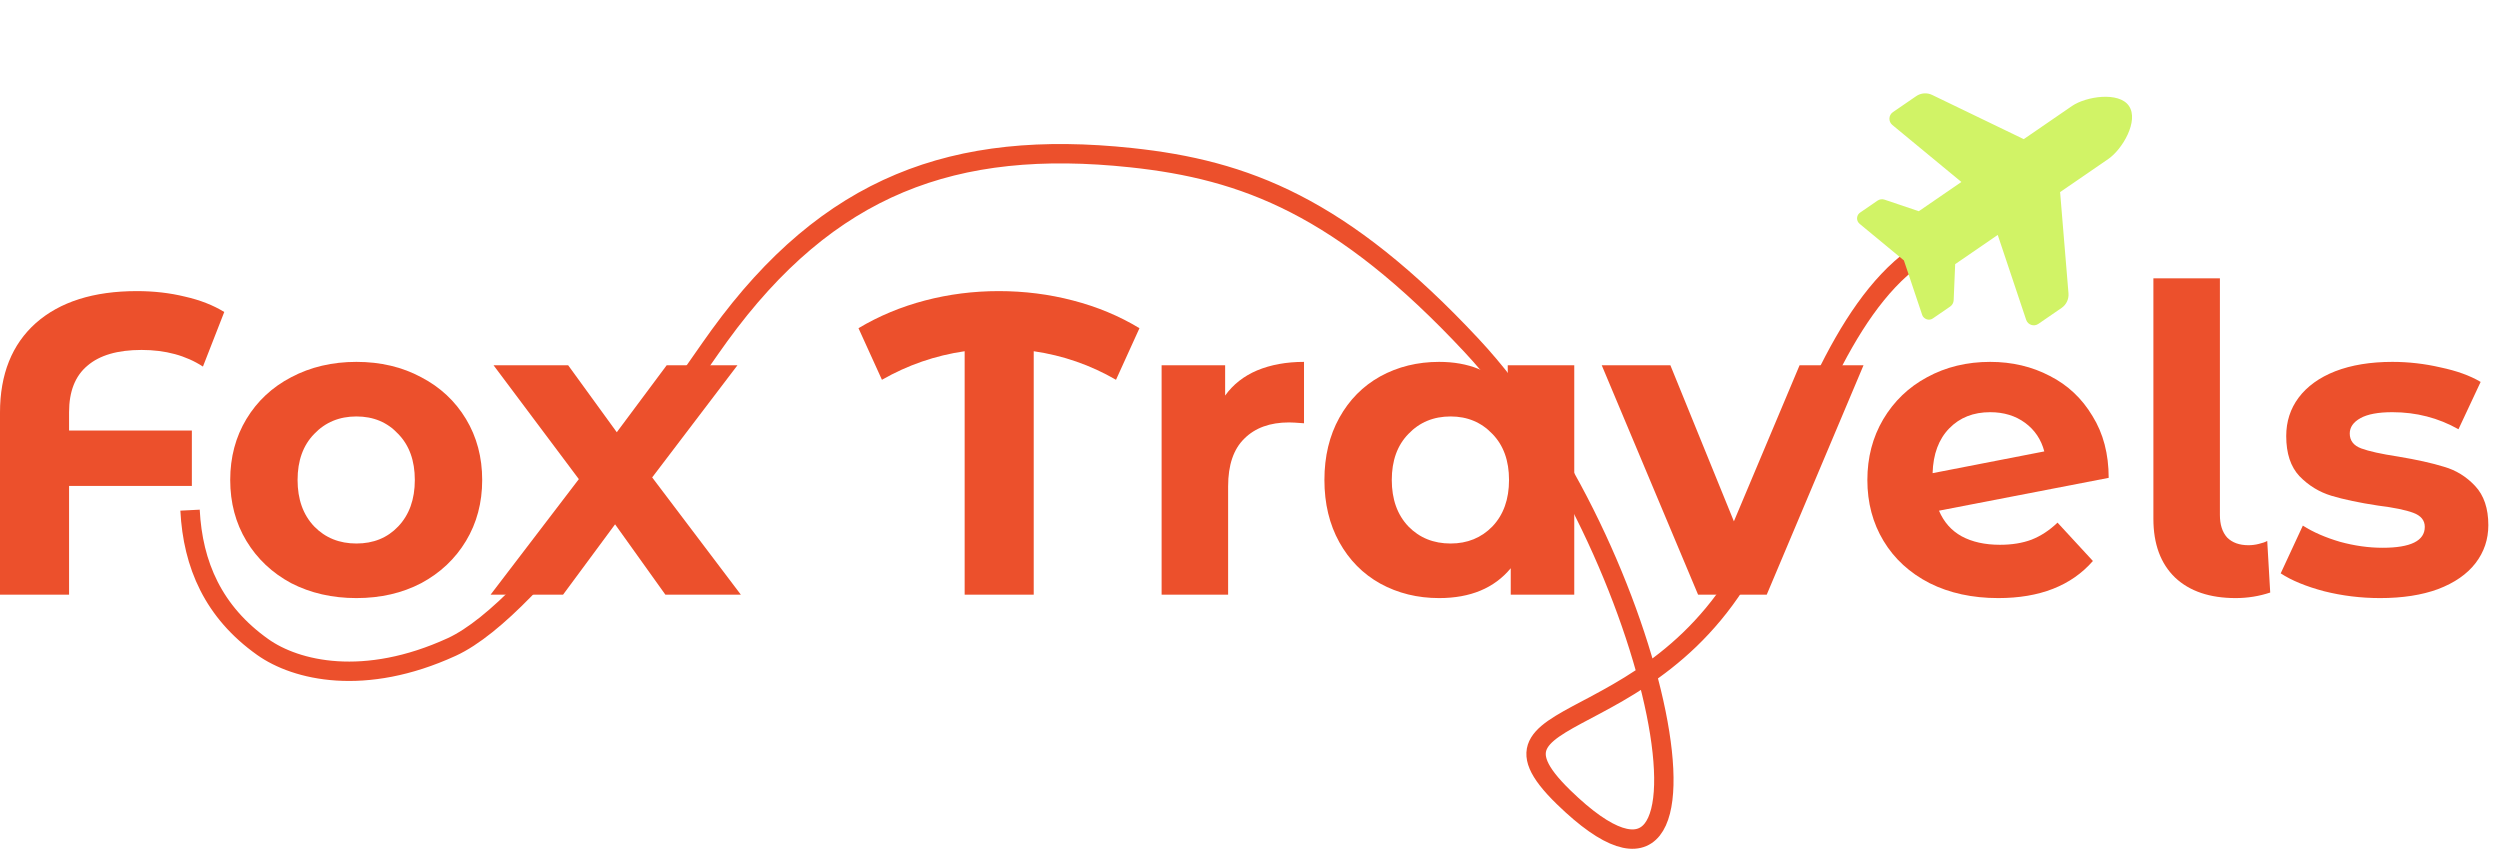 <svg width="129" height="44" viewBox="0 0 129 44" fill="none" xmlns="http://www.w3.org/2000/svg">
  <path
    d="M9.806 26.324C9.95 29.143 11.01 31.579 13.556 33.386C15.28 34.61 18.806 35.448 23.306 33.386C27.806 31.323 34.99 20.256 37.118 17.324C42.743 9.574 49.227 7.163 58.368 8.136C64.243 8.762 69.226 10.643 75.931 17.824C85.618 28.198 90.056 50.261 80.681 41.136C75.197 35.798 87.056 38.761 91.556 26.011C93.624 20.151 96.181 14.136 100.181 12.511"
    stroke="#EC502C" class="logo-animation-1"></path>
  <path
    d="M106.913 5.471C107.643 4.97 109.338 4.716 109.851 5.463C110.379 6.232 109.519 7.701 108.789 8.203L106.301 9.912L106.734 15.139C106.758 15.434 106.623 15.721 106.377 15.89L105.178 16.714C104.951 16.869 104.638 16.764 104.55 16.504L103.083 12.122L100.887 13.63L100.809 15.493C100.803 15.623 100.737 15.743 100.63 15.817L99.734 16.432C99.569 16.546 99.342 16.503 99.216 16.32C99.21 16.311 99.195 16.281 99.184 16.248L98.241 13.437L95.956 11.549C95.929 11.526 95.906 11.501 95.887 11.473C95.775 11.309 95.816 11.082 95.982 10.969L96.877 10.354C96.985 10.28 97.121 10.261 97.244 10.303L99.01 10.899L101.207 9.39L97.644 6.448C97.432 6.272 97.447 5.942 97.673 5.787L98.873 4.963C99.118 4.794 99.434 4.77 99.702 4.9L104.425 7.18L106.913 5.471Z"
    fill="#D1F366" class="logo-animation-2"></path>
  <path
    d="M7.304 18.057C6.072 18.057 5.141 18.328 4.51 18.871C3.879 19.399 3.564 20.198 3.564 21.269V22.215H9.9V25.075H3.564V30.685H0V21.291C0 19.311 0.616 17.771 1.848 16.671C3.095 15.571 4.833 15.021 7.062 15.021C7.942 15.021 8.771 15.116 9.548 15.307C10.325 15.483 11 15.747 11.572 16.099L10.472 18.915C9.592 18.343 8.536 18.057 7.304 18.057Z"
    fill="#EC502C" class="logo-animation-3"></path>
  <path
    d="M18.391 30.861C17.145 30.861 16.023 30.604 15.025 30.091C14.043 29.563 13.273 28.837 12.715 27.913C12.158 26.989 11.879 25.94 11.879 24.767C11.879 23.593 12.158 22.545 12.715 21.621C13.273 20.697 14.043 19.978 15.025 19.465C16.023 18.937 17.145 18.673 18.391 18.673C19.638 18.673 20.753 18.937 21.735 19.465C22.718 19.978 23.488 20.697 24.045 21.621C24.602 22.545 24.881 23.593 24.881 24.767C24.881 25.94 24.602 26.989 24.045 27.913C23.488 28.837 22.718 29.563 21.735 30.091C20.753 30.604 19.638 30.861 18.391 30.861ZM18.391 28.045C19.271 28.045 19.99 27.752 20.547 27.165C21.119 26.564 21.405 25.764 21.405 24.767C21.405 23.77 21.119 22.977 20.547 22.391C19.99 21.79 19.271 21.489 18.391 21.489C17.511 21.489 16.785 21.79 16.213 22.391C15.641 22.977 15.355 23.77 15.355 24.767C15.355 25.764 15.641 26.564 16.213 27.165C16.785 27.752 17.511 28.045 18.391 28.045Z"
    fill="#EC502C" class="logo-animation-4"></path>
  <path
    d="M34.334 30.685L31.738 27.055L29.054 30.685H25.314L29.868 24.723L25.468 18.849H29.318L31.826 22.303L34.4 18.849H38.052L33.652 24.635L38.228 30.685H34.334Z"
    fill="#EC502C" class="logo-animation-5"></path>
  <path
    d="M57.586 19.597C56.266 18.834 54.851 18.343 53.34 18.123V30.685H49.776V18.123C48.266 18.343 46.843 18.834 45.508 19.597L44.298 16.935C45.354 16.304 46.498 15.828 47.73 15.505C48.962 15.182 50.231 15.021 51.536 15.021C52.856 15.021 54.132 15.182 55.364 15.505C56.611 15.828 57.755 16.304 58.796 16.935L57.586 19.597Z"
    fill="#EC502C" class="logo-animation-6"></path>
  <path
    d="M63.217 20.411C63.627 19.839 64.177 19.406 64.867 19.113C65.571 18.82 66.377 18.673 67.287 18.673V21.841C66.906 21.811 66.649 21.797 66.517 21.797C65.534 21.797 64.764 22.076 64.207 22.633C63.65 23.175 63.371 23.997 63.371 25.097V30.685H59.939V18.849H63.217V20.411Z"
    fill="#EC502C" class="logo-animation-7"></path>
  <path
    d="M81.232 18.849V30.685H77.954V29.321C77.103 30.348 75.871 30.861 74.258 30.861C73.143 30.861 72.131 30.611 71.222 30.113C70.327 29.614 69.623 28.903 69.11 27.979C68.597 27.055 68.34 25.984 68.34 24.767C68.34 23.549 68.597 22.479 69.11 21.555C69.623 20.631 70.327 19.919 71.222 19.421C72.131 18.922 73.143 18.673 74.258 18.673C75.769 18.673 76.949 19.149 77.8 20.103V18.849H81.232ZM74.852 28.045C75.717 28.045 76.436 27.752 77.008 27.165C77.58 26.564 77.866 25.764 77.866 24.767C77.866 23.77 77.58 22.977 77.008 22.391C76.436 21.79 75.717 21.489 74.852 21.489C73.972 21.489 73.246 21.79 72.674 22.391C72.102 22.977 71.816 23.77 71.816 24.767C71.816 25.764 72.102 26.564 72.674 27.165C73.246 27.752 73.972 28.045 74.852 28.045Z"
    fill="#EC502C" class="logo-animation-8"></path>
  <path d="M96.157 18.849L91.163 30.685H87.621L82.65 18.849H86.192L89.469 26.901L92.858 18.849H96.157Z"
    fill="#EC502C" class="logo-animation-9"></path>
  <path
    d="M103.198 28.111C103.814 28.111 104.356 28.023 104.826 27.847C105.31 27.656 105.757 27.363 106.168 26.967L107.994 28.947C106.879 30.223 105.251 30.861 103.11 30.861C101.775 30.861 100.594 30.604 99.568 30.091C98.541 29.563 97.749 28.837 97.192 27.913C96.634 26.989 96.356 25.94 96.356 24.767C96.356 23.608 96.627 22.567 97.17 21.643C97.727 20.704 98.482 19.978 99.436 19.465C100.404 18.937 101.489 18.673 102.692 18.673C103.821 18.673 104.848 18.915 105.772 19.399C106.696 19.868 107.429 20.558 107.972 21.467C108.529 22.361 108.808 23.425 108.808 24.657L100.052 26.351C100.301 26.938 100.69 27.378 101.218 27.671C101.76 27.964 102.42 28.111 103.198 28.111ZM102.692 21.269C101.826 21.269 101.122 21.547 100.58 22.105C100.037 22.662 99.751 23.432 99.722 24.415L105.486 23.293C105.324 22.677 104.994 22.186 104.496 21.819C103.997 21.452 103.396 21.269 102.692 21.269Z"
    fill="#EC502C" class="logo-animation-10"></path>
  <path
    d="M115.361 30.861C114.026 30.861 112.985 30.509 112.237 29.805C111.489 29.086 111.115 28.074 111.115 26.769V14.361H114.547V26.571C114.547 27.07 114.671 27.458 114.921 27.737C115.185 28.001 115.551 28.133 116.021 28.133C116.197 28.133 116.373 28.111 116.549 28.067C116.739 28.023 116.886 27.971 116.989 27.913L117.143 30.575C116.571 30.765 115.977 30.861 115.361 30.861Z"
    fill="#EC502C" class="logo-animation-11"></path>
  <path
    d="M122.81 30.861C121.827 30.861 120.866 30.744 119.927 30.509C118.989 30.259 118.241 29.951 117.684 29.585L118.827 27.121C119.355 27.458 119.994 27.737 120.742 27.957C121.49 28.162 122.223 28.265 122.941 28.265C124.393 28.265 125.119 27.905 125.119 27.187C125.119 26.849 124.921 26.608 124.525 26.461C124.129 26.314 123.521 26.189 122.7 26.087C121.732 25.94 120.932 25.771 120.301 25.581C119.671 25.39 119.121 25.053 118.651 24.569C118.197 24.085 117.969 23.395 117.969 22.501C117.969 21.753 118.182 21.093 118.607 20.521C119.047 19.934 119.678 19.48 120.499 19.157C121.335 18.834 122.318 18.673 123.448 18.673C124.284 18.673 125.112 18.768 125.934 18.959C126.77 19.135 127.459 19.384 128.001 19.707L126.857 22.149C125.816 21.562 124.68 21.269 123.448 21.269C122.714 21.269 122.164 21.372 121.798 21.577C121.431 21.782 121.247 22.046 121.247 22.369C121.247 22.735 121.445 22.992 121.841 23.139C122.237 23.285 122.868 23.425 123.733 23.557C124.701 23.718 125.493 23.894 126.109 24.085C126.725 24.261 127.261 24.591 127.715 25.075C128.17 25.559 128.398 26.233 128.398 27.099C128.398 27.832 128.178 28.485 127.738 29.057C127.298 29.629 126.652 30.076 125.801 30.399C124.965 30.707 123.968 30.861 122.81 30.861Z"
    fill="#EC502C" class="logo-animation-12"></path>
</svg>